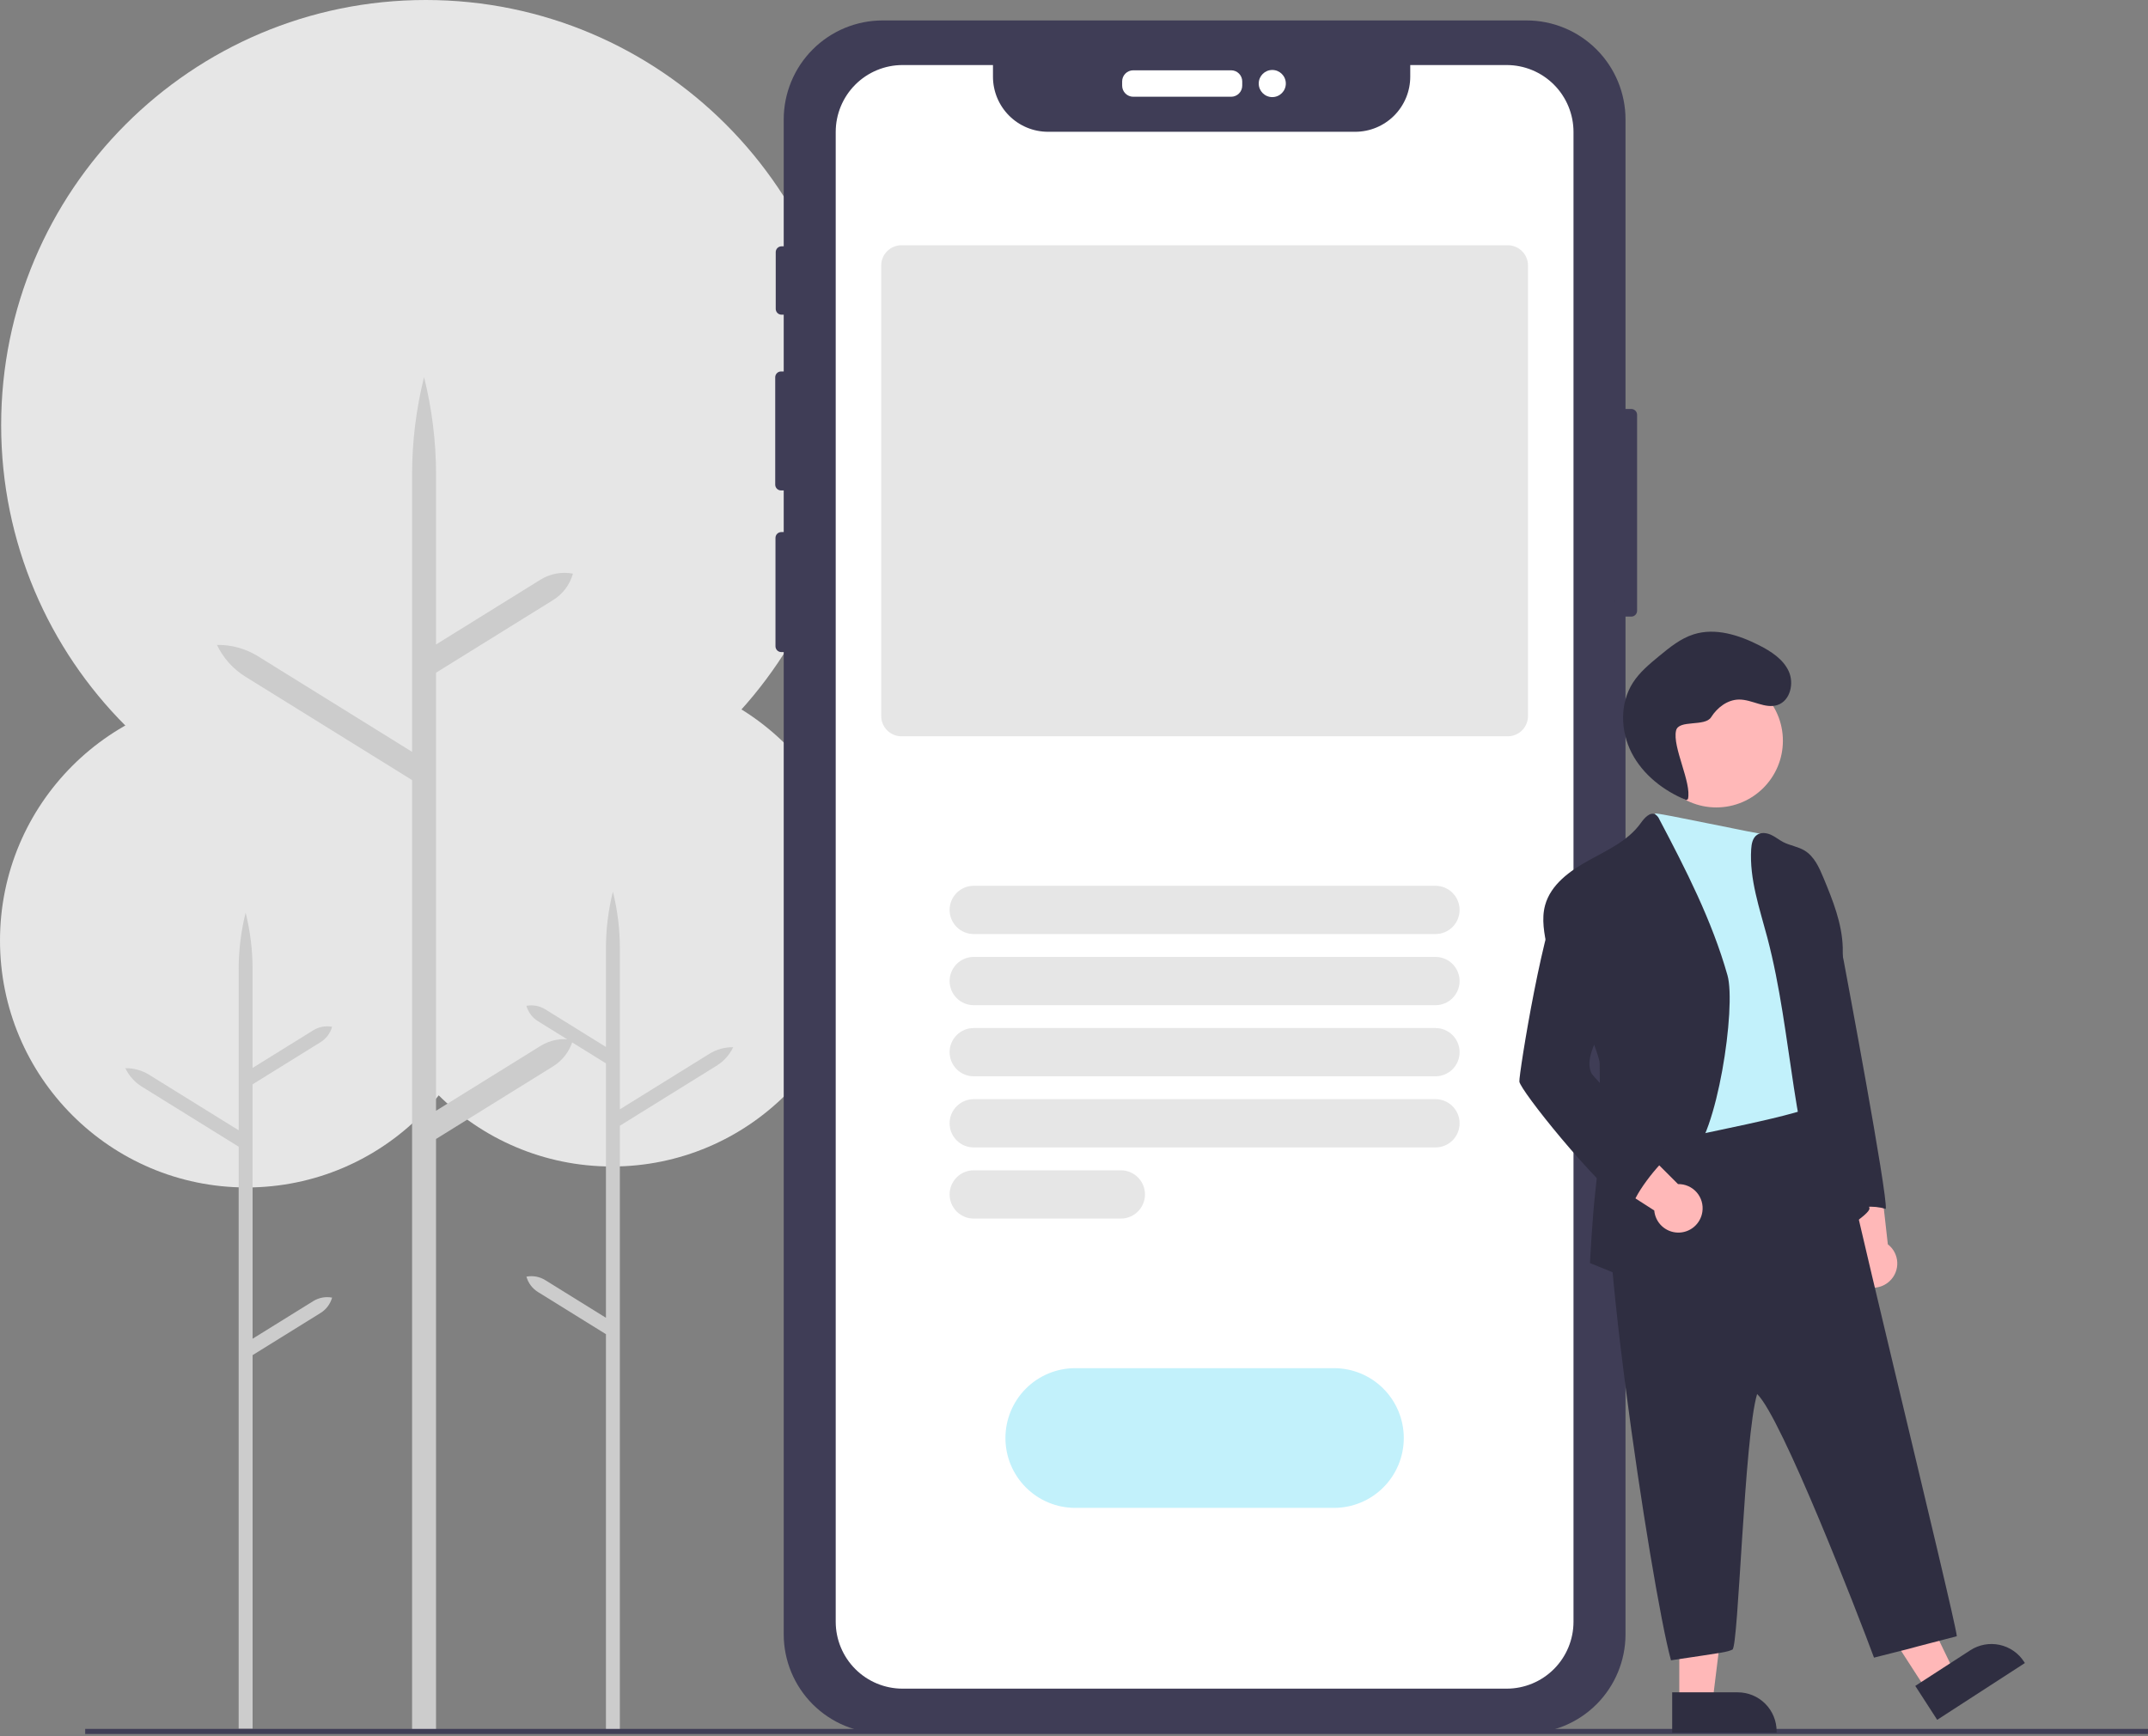 <svg width="350" height="283" viewBox="0 0 350 283" fill="none" xmlns="http://www.w3.org/2000/svg">
<rect x="0" y="0" width="350" height="283" fill="#808080" stroke="none"/>
<g clip-path="url(#clip0_1_683)">
<path d="M99.706 190.12C121.899 190.12 139.891 172.102 139.891 149.876C139.891 127.65 121.899 109.632 99.706 109.632C77.512 109.632 59.52 127.65 59.52 149.876C59.52 172.102 77.512 190.12 99.706 190.12Z" fill="#E6E6E6"/>
<path d="M88.848 208.642L98.733 214.777V173.311L87.653 166.435C86.737 165.867 86.068 164.975 85.778 163.935C86.836 163.733 87.932 163.936 88.848 164.504L98.733 170.639V154.559C98.733 151.449 99.114 148.35 99.868 145.332C100.621 148.35 101.002 151.449 101.002 154.559V180.804L115.585 171.754C116.75 171.031 118.097 170.659 119.467 170.681C118.877 171.92 117.945 172.962 116.78 173.685L101.002 183.476V282.367H98.733V217.449L87.653 210.574C86.737 210.005 86.068 209.113 85.778 208.073C86.836 207.871 87.932 208.074 88.848 208.642Z" fill="#CCCCCC"/>
<path d="M40.185 193.536C62.379 193.536 80.371 175.519 80.371 153.293C80.371 131.067 62.379 113.049 40.185 113.049C17.992 113.049 0 131.067 0 153.293C0 175.519 17.992 193.536 40.185 193.536Z" fill="#E6E6E6"/>
<path d="M51.043 212.059L41.158 218.194V176.728L52.238 169.852C53.154 169.284 53.823 168.391 54.113 167.352C53.054 167.15 51.959 167.353 51.043 167.921L41.158 174.055V157.976C41.158 154.866 40.777 151.767 40.023 148.749C39.27 151.767 38.889 154.866 38.889 157.976V184.22L24.306 175.171C23.141 174.448 21.794 174.076 20.424 174.098C21.014 175.337 21.946 176.379 23.111 177.102L38.889 186.893V281.756H41.158V220.866L52.238 213.99C53.154 213.422 53.823 212.53 54.113 211.49C53.055 211.288 51.959 211.491 51.043 212.059Z" fill="#CCCCCC"/>
<path d="M69.377 138.579C107.589 138.579 138.566 107.557 138.566 69.29C138.566 31.022 107.589 0 69.377 0C31.165 0 0.188 31.022 0.188 69.29C0.188 107.557 31.165 138.579 69.377 138.579Z" fill="#E6E6E6"/>
<path d="M88.07 170.471L71.051 181.032V109.639L90.128 97.801C91.705 96.822 92.857 95.285 93.357 93.496L93.357 93.496H93.357C91.534 93.147 89.647 93.497 88.07 94.476L71.051 105.037V77.353C71.051 71.998 70.395 66.662 69.098 61.467C67.801 66.662 67.145 71.998 67.145 77.353V122.539L42.036 106.957C40.031 105.713 37.712 105.072 35.353 105.111C36.368 107.243 37.974 109.038 39.979 110.282L67.145 127.141V281.908H71.051V185.634L90.128 173.795C91.705 172.817 92.857 171.28 93.357 169.491L93.357 169.491H93.357C91.534 169.142 89.647 169.492 88.07 170.471Z" fill="#CCCCCC"/>
<path d="M350 281.781H13.882V282.609H350V281.781Z" fill="#3F3D56"/>
<path d="M265.803 66.656H264.865V19.474C264.865 15.192 263.166 11.086 260.143 8.059C257.12 5.032 253.02 3.331 248.745 3.331H143.821C139.546 3.331 135.446 5.032 132.423 8.059C129.4 11.086 127.701 15.192 127.701 19.474V40.146H127.346C127.095 40.146 126.854 40.246 126.676 40.424C126.499 40.602 126.399 40.843 126.399 41.094V50.34C126.399 50.591 126.499 50.832 126.676 51.01C126.854 51.188 127.095 51.288 127.346 51.288H127.701V60.541H127.263C127.139 60.541 127.016 60.566 126.901 60.613C126.786 60.661 126.682 60.731 126.594 60.819C126.506 60.907 126.436 61.011 126.388 61.127C126.341 61.242 126.316 61.365 126.316 61.489V78.986C126.316 79.238 126.416 79.479 126.594 79.656C126.771 79.834 127.012 79.934 127.263 79.934H127.701V86.72H127.305C127.18 86.72 127.057 86.745 126.942 86.792C126.827 86.84 126.723 86.91 126.635 86.998C126.547 87.086 126.477 87.19 126.43 87.305C126.382 87.42 126.358 87.544 126.358 87.668V105.331C126.358 105.582 126.458 105.823 126.635 106.001C126.813 106.179 127.053 106.279 127.305 106.279H127.701V266.354C127.701 270.636 129.4 274.742 132.423 277.769C135.446 280.797 139.546 282.498 143.821 282.498H248.745C253.02 282.498 257.12 280.797 260.144 277.769C263.167 274.742 264.865 270.636 264.865 266.354V100.495H265.803C266.054 100.495 266.295 100.395 266.473 100.217C266.65 100.039 266.75 99.798 266.75 99.547V67.604C266.75 67.353 266.65 67.112 266.473 66.934C266.295 66.756 266.054 66.656 265.803 66.656Z" fill="#3F3D56"/>
<path d="M200.606 15.768H184.651C184.172 15.768 183.713 15.577 183.375 15.238C183.036 14.899 182.845 14.439 182.845 13.959V13.267C182.845 12.788 183.036 12.328 183.375 11.989C183.713 11.649 184.172 11.459 184.651 11.458H200.606C201.085 11.459 201.544 11.649 201.882 11.989C202.221 12.328 202.412 12.788 202.412 13.267V13.959C202.412 14.439 202.221 14.899 201.883 15.238C201.544 15.577 201.085 15.768 200.606 15.768Z" fill="white"/>
<path d="M207.307 15.826C208.527 15.826 209.515 14.836 209.515 13.615C209.515 12.394 208.527 11.404 207.307 11.404C206.088 11.404 205.1 12.394 205.1 13.615C205.1 14.836 206.088 15.826 207.307 15.826Z" fill="white"/>
<path d="M245.5 10.601H229.79V12.493C229.79 14.876 228.845 17.161 227.162 18.846C225.48 20.531 223.198 21.478 220.818 21.478H170.769C169.591 21.478 168.425 21.247 167.337 20.796C166.248 20.345 165.26 19.684 164.427 18.85C163.594 18.017 162.933 17.027 162.481 15.938C162.03 14.848 161.798 13.681 161.797 12.502V10.601H147.067C144.177 10.601 141.407 11.751 139.364 13.796C137.321 15.842 136.173 18.617 136.173 21.511V264.313C136.173 267.207 137.321 269.982 139.364 272.028C141.407 274.074 144.177 275.223 147.067 275.223H245.5C248.388 275.223 251.158 274.074 253.2 272.029C255.243 269.984 256.39 267.21 256.39 264.318V21.511C256.39 20.079 256.109 18.66 255.562 17.337C255.016 16.014 254.214 14.811 253.203 13.798C252.192 12.785 250.992 11.981 249.671 11.433C248.35 10.884 246.934 10.602 245.504 10.601H245.5Z" fill="white"/>
<path d="M217.366 245.76H175.196C172.181 245.76 169.289 244.561 167.157 242.425C165.025 240.29 163.827 237.394 163.827 234.374C163.827 231.355 165.025 228.459 167.157 226.323C169.289 224.188 172.181 222.989 175.196 222.989H217.366C220.382 222.989 223.274 224.188 225.406 226.323C227.538 228.459 228.736 231.355 228.736 234.374C228.736 237.394 227.538 240.29 225.406 242.425C223.274 244.561 220.382 245.76 217.366 245.76Z" fill="#C2F1FB"/>
<path d="M233.903 152.236H158.659C157.617 152.236 156.618 151.822 155.882 151.084C155.145 150.346 154.731 149.346 154.731 148.303C154.731 147.259 155.145 146.259 155.882 145.521C156.618 144.784 157.617 144.369 158.659 144.369H233.903C234.945 144.369 235.944 144.784 236.681 145.521C237.417 146.259 237.831 147.259 237.831 148.303C237.831 149.346 237.417 150.346 236.681 151.084C235.944 151.822 234.945 152.236 233.903 152.236Z" fill="#E6E6E6"/>
<path d="M233.903 163.829H158.659C157.617 163.829 156.618 163.414 155.882 162.677C155.145 161.939 154.731 160.939 154.731 159.895C154.731 158.852 155.145 157.852 155.882 157.114C156.618 156.377 157.617 155.962 158.659 155.962H233.903C234.945 155.962 235.944 156.377 236.681 157.114C237.417 157.852 237.831 158.852 237.831 159.895C237.831 160.939 237.417 161.939 236.681 162.677C235.944 163.414 234.945 163.829 233.903 163.829Z" fill="#E6E6E6"/>
<path d="M233.903 175.421H158.659C157.617 175.421 156.618 175.007 155.882 174.269C155.145 173.532 154.731 172.531 154.731 171.488C154.731 170.445 155.145 169.445 155.882 168.707C156.618 167.969 157.617 167.555 158.659 167.555H233.903C234.945 167.555 235.944 167.969 236.681 168.707C237.417 169.445 237.831 170.445 237.831 171.488C237.831 172.531 237.417 173.532 236.681 174.269C235.944 175.007 234.945 175.421 233.903 175.421Z" fill="#E6E6E6"/>
<path d="M233.903 187.014H158.659C157.617 187.014 156.618 186.6 155.882 185.862C155.145 185.125 154.731 184.124 154.731 183.081C154.731 182.038 155.145 181.037 155.882 180.3C156.618 179.562 157.617 179.148 158.659 179.148H233.903C234.945 179.148 235.944 179.562 236.681 180.3C237.417 181.037 237.831 182.038 237.831 183.081C237.831 184.124 237.417 185.125 236.681 185.862C235.944 186.6 234.945 187.014 233.903 187.014Z" fill="#E6E6E6"/>
<path d="M182.638 198.607H158.659C157.617 198.607 156.618 198.193 155.882 197.455C155.145 196.717 154.731 195.717 154.731 194.674C154.731 193.631 155.145 192.63 155.882 191.893C156.618 191.155 157.617 190.741 158.659 190.741H182.638C183.68 190.741 184.679 191.155 185.415 191.893C186.152 192.63 186.566 193.631 186.566 194.674C186.566 195.717 186.152 196.717 185.415 197.455C184.679 198.193 183.68 198.607 182.638 198.607H182.638Z" fill="#E6E6E6"/>
<path d="M245.68 120.003H146.882C146.009 120.002 145.172 119.654 144.554 119.036C143.936 118.418 143.589 117.579 143.588 116.704V43.272C143.589 42.397 143.936 41.559 144.554 40.94C145.172 40.322 146.009 39.974 146.882 39.973H245.68C246.553 39.974 247.391 40.322 248.008 40.94C248.626 41.559 248.973 42.397 248.974 43.272V116.704C248.973 117.579 248.626 118.418 248.008 119.036C247.391 119.654 246.553 120.002 245.68 120.003Z" fill="#E6E6E6"/>
<g opacity="0.1">
<path d="M263.18 99.042C263.18 98.473 263.18 97.902 263.18 97.328C263.157 97.77 263.157 98.214 263.18 98.657C263.176 98.785 263.18 98.913 263.18 99.042Z" fill="black"/>
</g>
<path d="M279.661 131.598C285.652 131.598 290.509 126.735 290.509 120.735C290.509 114.735 285.652 109.871 279.661 109.871C273.67 109.871 268.813 114.735 268.813 120.735C268.813 126.735 273.67 131.598 279.661 131.598Z" fill="#FFB8B8"/>
<path d="M307.874 208.826C308.298 208.438 308.631 207.961 308.85 207.43C309.07 206.899 309.171 206.326 309.145 205.752C309.12 205.177 308.969 204.616 308.703 204.106C308.438 203.597 308.064 203.151 307.608 202.802L306.129 189.644L297.891 191.896L301.902 203.739C301.367 204.545 301.146 205.519 301.28 206.478C301.415 207.436 301.896 208.312 302.632 208.939C303.368 209.566 304.308 209.901 305.274 209.88C306.241 209.859 307.166 209.484 307.874 208.826V208.826Z" fill="#FFB8B8"/>
<path d="M313.893 275.445L318.44 272.5L309.26 253.536L302.55 257.883L313.893 275.445Z" fill="#FFB8B8"/>
<path d="M329.939 271.048L315.65 280.304L312.079 274.775L321.054 268.962C321.751 268.51 322.531 268.2 323.349 268.049C324.166 267.899 325.006 267.912 325.818 268.086C326.631 268.261 327.401 268.594 328.085 269.067C328.77 269.539 329.354 270.142 329.805 270.841L329.939 271.048Z" fill="#2F2E41"/>
<path d="M273.628 277.372H279.043L281.62 256.456H273.628V277.372Z" fill="#FFB8B8"/>
<path d="M289.486 282.407H272.468V275.823H283.157C284.836 275.823 286.446 276.491 287.633 277.679C288.819 278.868 289.486 280.48 289.486 282.161V282.407V282.407Z" fill="#2F2E41"/>
<path d="M295.36 142.305C294.64 144.654 297.193 147.21 298.017 149.518C298.841 151.825 299.949 154.046 300.395 156.461C300.7 158.122 307.607 194.8 307.275 197.034C305.149 196.396 302.859 196.606 300.884 197.621C299.504 195.193 298.675 192.492 298.455 189.707C298.372 188.056 298.388 186.402 298.502 184.753C298.717 180.087 296.697 175.414 296.63 170.745C296.651 169.126 296.523 167.509 296.248 165.914C296.027 164.817 296.047 162.764 295.809 161.671C295.431 159.933 297.059 159.132 296.968 157.35L296.472 147.622C296.369 145.918 294.66 143.828 295.36 142.305Z" fill="#2F2E41"/>
<path d="M270.869 183.12C269.128 185.84 265.463 186.429 262.9 188.377C258.982 191.372 268.976 258.65 272.275 270.602C280.98 269.294 281.285 269.299 282.286 268.858C283.287 268.418 284.192 234.245 286.308 227.201C290.266 230.938 302.726 263.048 305.354 270.166C315.801 267.551 305.355 270.166 318.847 266.679C318.734 264.212 298.908 183.822 298.186 177.489C289.115 179.298 279.914 181.316 270.869 183.12Z" fill="#2F2E41"/>
<path d="M269.696 132.601C268.621 135.791 270.084 148.203 270.192 150.994C270.346 153.527 270.346 156.068 270.192 158.601C269.82 162.989 268.517 167.407 269.391 171.721C269.964 174.575 270.982 177.229 271.22 180.134C271.381 182.146 271.33 184.193 271.967 186.101C274.312 185.095 295.099 181.636 296.627 179.624C295.582 174.569 296.593 169.349 295.9 164.234C295.498 161.285 294.503 158.447 294.034 155.512C293.455 151.889 293.699 148.132 292.644 144.613C292.059 142.832 291.316 141.106 290.423 139.458C289.515 137.582 288.376 136.042 287.986 136.043C286.998 136.096 269.759 132.317 269.696 132.601Z" fill="#C2F1FB"/>
<path d="M265.716 208.553C265.716 208.553 269.321 201.351 269.502 197.232C269.565 195.752 273.611 189.865 275.434 188.53C279.755 185.36 282.94 164.113 281.48 158.957C278.954 150.044 274.7 141.735 270.382 133.544C270.254 133.238 270.046 132.973 269.78 132.775C268.902 132.229 267.951 133.305 267.351 134.147C265.318 137.002 261.968 138.528 258.9 140.216C255.832 141.903 252.693 144.15 251.765 147.528C251.142 149.796 251.628 152.201 252.1 154.499C252.573 156.797 254.224 158.622 255.473 160.557C256.921 162.693 260.684 172.166 260.655 173.291C260.729 180.241 260.799 187.215 259.958 194.119C259.486 198.02 259.071 205.859 259.071 205.859L265.716 208.553Z" fill="#2F2E41"/>
<path d="M298.449 201.106C291.813 185.981 292.185 168.769 287.968 152.802C286.715 148.062 285.04 143.298 285.342 138.404C285.395 137.529 285.58 136.546 286.31 136.056C286.96 135.62 287.844 135.737 288.557 136.056C289.271 136.375 289.881 136.895 290.567 137.25C291.676 137.817 292.966 137.978 294.031 138.619C295.612 139.572 296.419 141.383 297.126 143.087C298.636 146.727 300.14 150.467 300.261 154.412C300.516 162.073 297.122 169.436 298.891 176.887C299.272 178.356 299.729 179.805 300.258 181.227C302.031 186.367 303.485 191.611 304.612 196.93C304.81 197.839 298.727 201.743 298.449 201.106Z" fill="#2F2E41"/>
<path d="M277.384 197.527C277.472 196.959 277.436 196.379 277.276 195.826C277.116 195.274 276.838 194.764 276.46 194.331C276.082 193.898 275.614 193.554 275.089 193.322C274.564 193.09 273.994 192.976 273.42 192.988L264.063 183.633L259.031 190.542L269.547 197.287C269.631 198.251 270.066 199.151 270.768 199.815C271.471 200.48 272.393 200.863 273.359 200.893C274.325 200.922 275.268 200.596 276.01 199.976C276.751 199.355 277.24 198.484 277.384 197.527Z" fill="#FFB8B8"/>
<path d="M247.568 176.283C247.722 177.688 259.511 192.511 265.917 197.349C265.546 195.44 270.567 189.214 272.191 188.242C268.131 184.406 259.649 175.511 259.369 175.025C258.451 173.25 259.369 171.13 260.169 169.296C262.692 163.462 263.881 156.844 262.263 150.695C261.653 148.387 260.588 146.076 258.649 144.657C257.801 144.04 256.656 143.617 255.714 144.087C255.32 144.314 254.978 144.621 254.71 144.989C251.705 148.649 247.454 175.24 247.568 176.283Z" fill="#2F2E41"/>
<path d="M275.037 130.241C275.671 127.55 272.469 121.759 273.102 119.068C273.531 117.245 277.811 118.484 278.809 116.901C279.808 115.318 281.481 114.036 283.351 114.015C285.5 113.99 287.614 115.587 289.65 114.897C291.708 114.199 292.366 111.376 291.456 109.4C290.546 107.424 288.586 106.165 286.649 105.178C283.351 103.498 279.511 102.271 275.981 103.382C273.847 104.054 272.063 105.511 270.336 106.935C268.762 108.233 267.162 109.561 266.061 111.28C263.906 114.648 264.036 119.186 265.878 122.736C267.72 126.286 271.076 128.89 274.774 130.403" fill="#2F2E41"/>
</g>
<defs>
<clipPath id="clip0_1_683">
<rect width="350" height="282.609" fill="white"/>
</clipPath>
</defs>
</svg>
